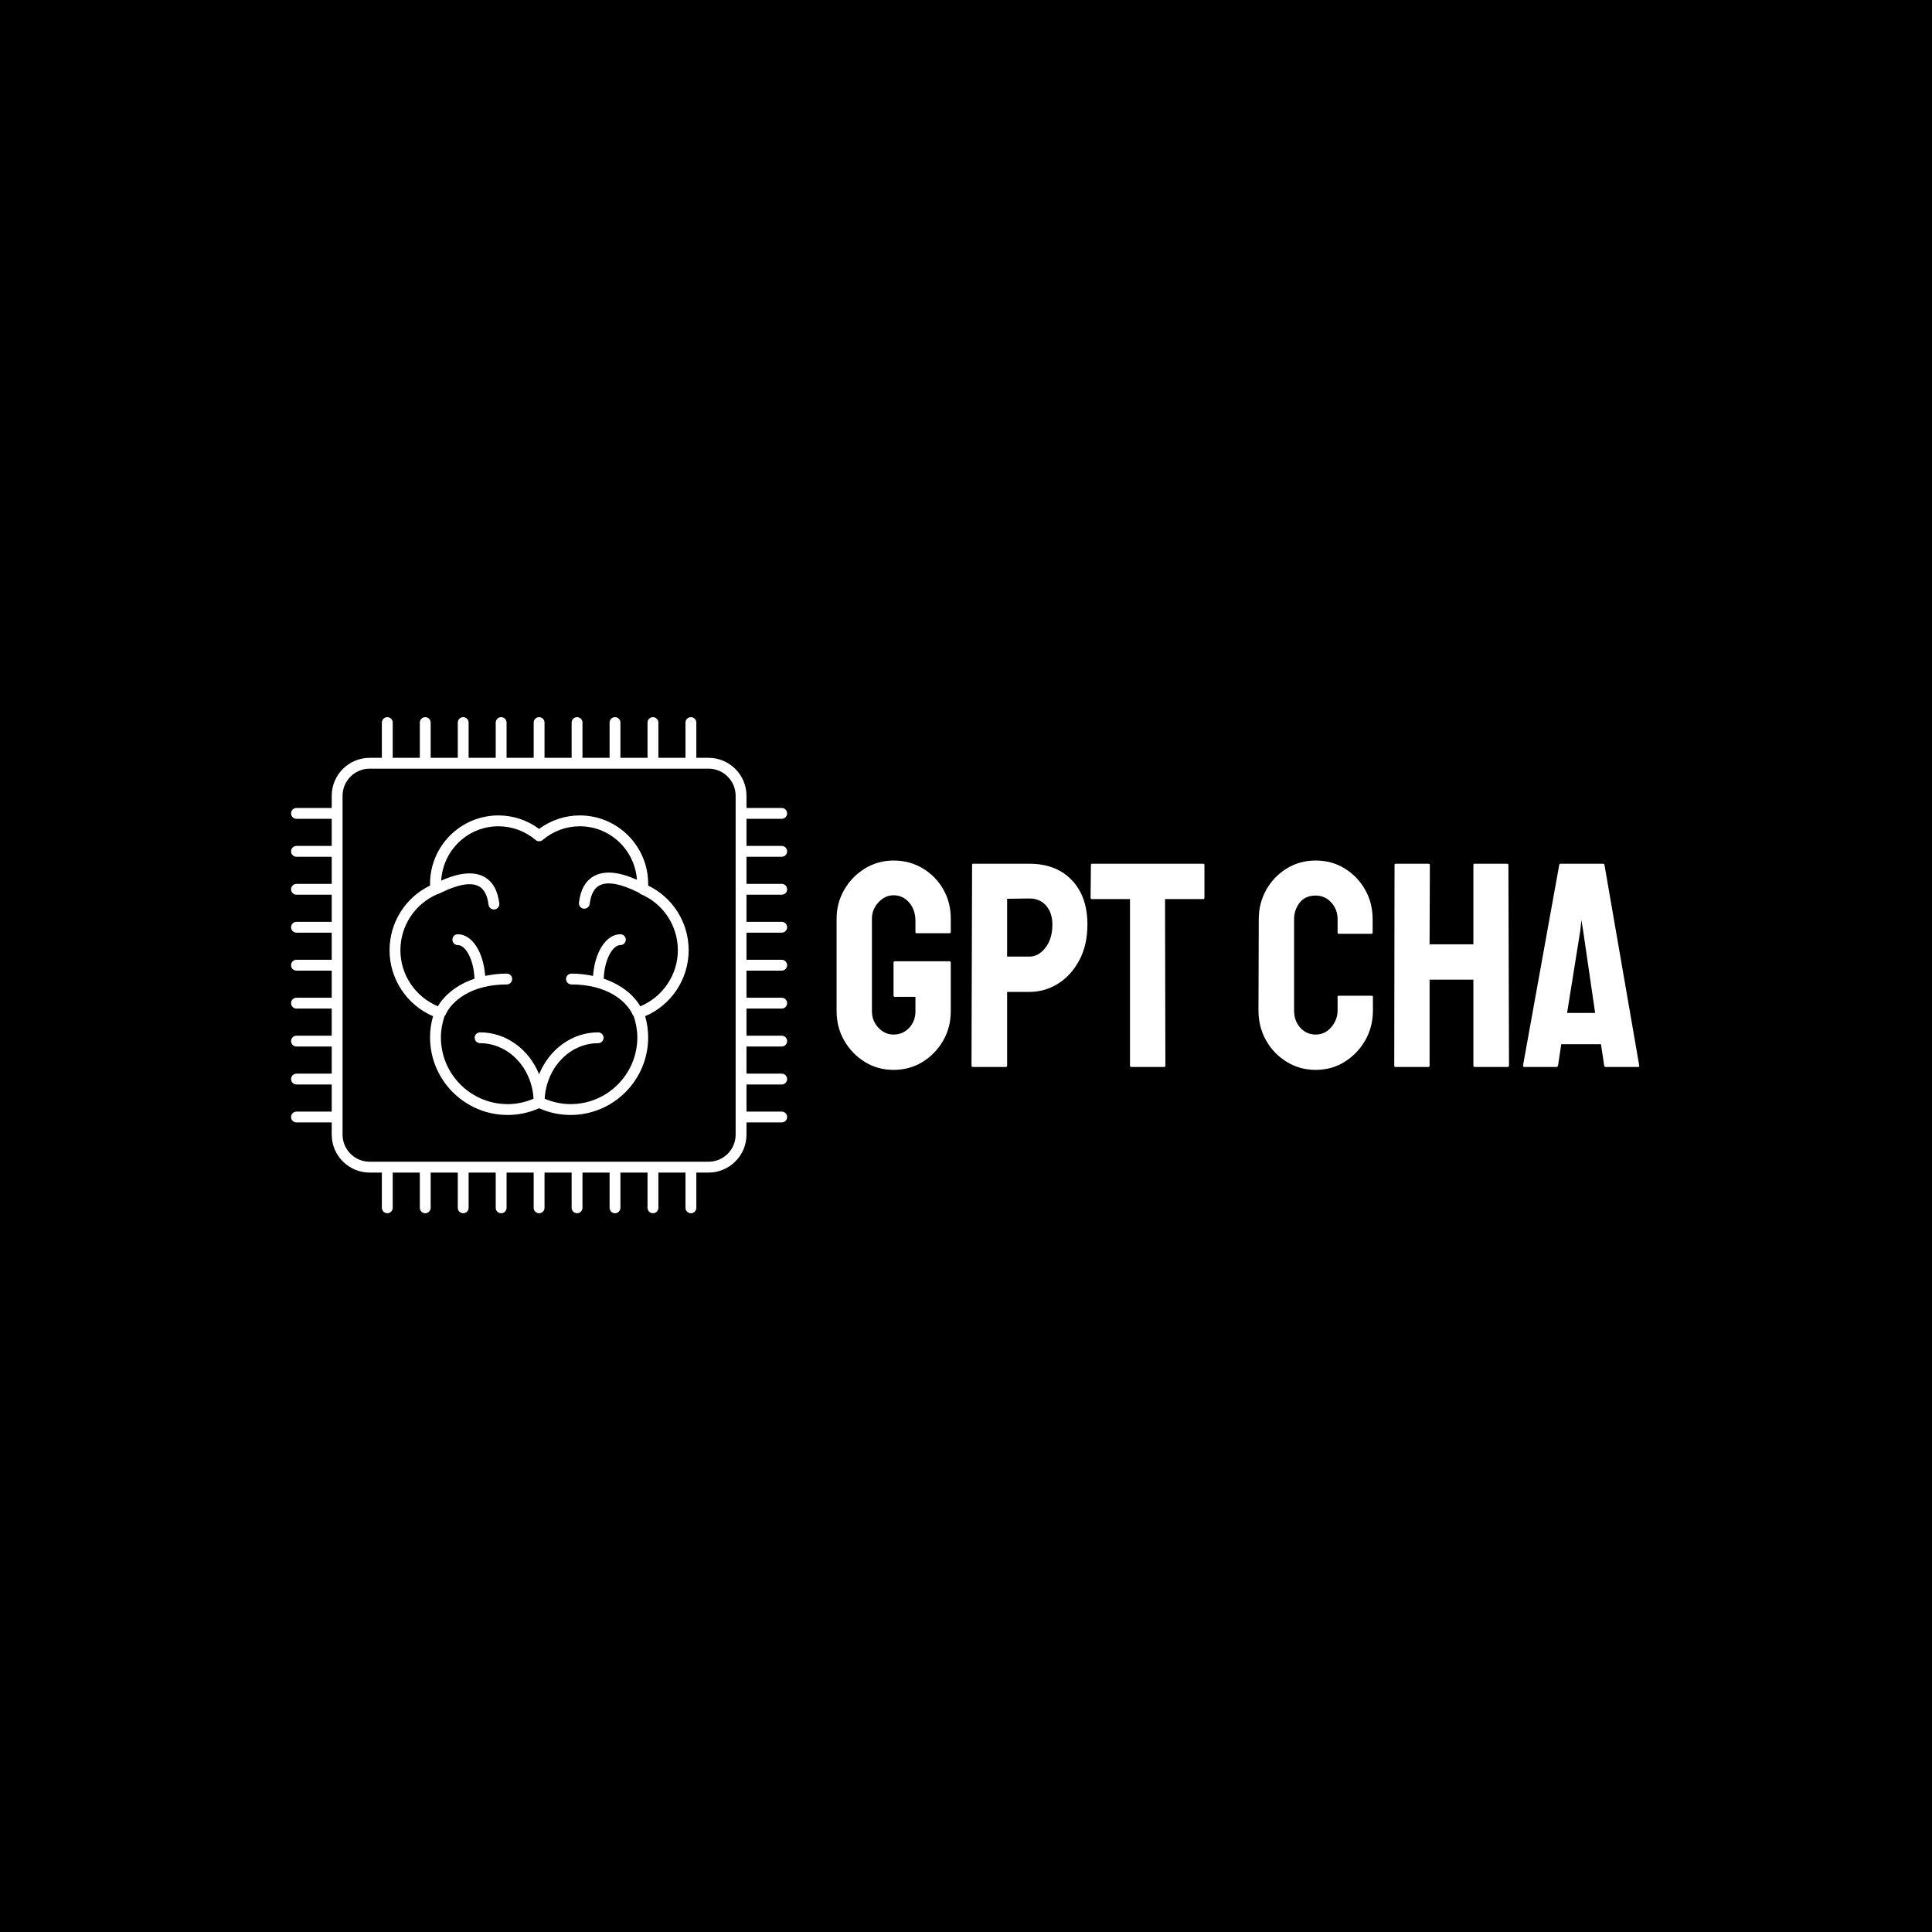 <svg xmlns="http://www.w3.org/2000/svg" version="1.1" xmlns:xlink="http://www.w3.org/1999/xlink" xmlns:svgjs="http://svgjs.dev/svgjs" width="1000" height="1000" viewBox="0 0 1000 1000"><rect width="1000" height="1000" fill="#000000"></rect><g transform="matrix(0.7,0,0,0.7,149.576,370.787)"><svg viewBox="0 0 396 146" data-background-color="#ffffff" preserveAspectRatio="xMidYMid meet" height="368" width="1000" xmlns="http://www.w3.org/2000/svg" xmlns:xlink="http://www.w3.org/1999/xlink"><g id="tight-bounds" transform="matrix(1,0,0,1,0.24,0.234)"><svg viewBox="0 0 395.52 145.532" height="145.532" width="395.52"><g><svg viewBox="0 0 664.304 244.431" height="145.532" width="395.52"><g transform="matrix(1,0,0,1,268.784,70.639)"><svg viewBox="0 0 395.52 103.154" height="103.154" width="395.52"><g id="textblocktransform"><svg viewBox="0 0 395.52 103.154" height="103.154" width="395.52" id="textblock"><g><svg viewBox="0 0 395.52 103.154" height="103.154" width="395.52"><g transform="matrix(1,0,0,1,0,0)"><svg width="395.52" viewBox="1.4 -35.35 137.448 35.85" height="103.154" data-palette-color="#000000"><path d="M11.15 0.5L11.15 0.5Q8.45 0.5 6.25-0.85 4.05-2.2 2.73-4.48 1.4-6.75 1.4-9.55L1.4-9.55 1.4-25.4Q1.4-28.1 2.73-30.38 4.05-32.65 6.28-34 8.5-35.35 11.15-35.35L11.15-35.35Q13.9-35.35 16.13-34.02 18.35-32.7 19.65-30.45 20.95-28.2 20.95-25.4L20.95-25.4 20.95-23.1Q20.95-22.9 20.7-22.9L20.7-22.9 15.1-22.9Q14.9-22.9 14.9-23.1L14.9-23.1 14.9-25Q14.9-26.9 13.83-28.15 12.75-29.4 11.15-29.4L11.15-29.4Q9.7-29.4 8.58-28.2 7.45-27 7.45-25.4L7.45-25.4 7.45-9.55Q7.45-7.9 8.55-6.73 9.65-5.55 11.15-5.55L11.15-5.55Q12.75-5.55 13.83-6.7 14.9-7.85 14.9-9.55L14.9-9.55 14.9-12 11.4-12Q11.15-12 11.15-12.25L11.15-12.25 11.15-17.85Q11.15-18.1 11.4-18.1L11.4-18.1 20.75-18.1Q20.95-18.1 20.95-17.85L20.95-17.85 20.95-9.55Q20.95-6.75 19.63-4.48 18.3-2.2 16.1-0.85 13.9 0.5 11.15 0.5ZM30.35 0L24.75 0Q24.5 0 24.5-0.25L24.5-0.25 24.6-34.6Q24.6-34.8 24.8-34.8L24.8-34.8 34.4-34.8Q39-34.8 41.67-32 44.35-29.2 44.35-24.4L44.35-24.4Q44.35-20.85 42.95-18.25 41.55-15.65 39.3-14.25 37.05-12.85 34.4-12.85L34.4-12.85 30.6-12.85 30.6-0.25Q30.6 0 30.35 0L30.35 0ZM30.6-28.8L30.6-18.9 34.4-18.9Q36-18.9 37.17-20.43 38.35-21.95 38.35-24.4L38.35-24.4Q38.35-26.35 37.3-27.6 36.25-28.85 34.4-28.85L34.4-28.85 30.6-28.8ZM57.49 0L51.84 0Q51.64 0 51.64-0.25L51.64-0.25 51.64-28.75 45.14-28.75Q44.89-28.75 44.89-29L44.89-29 44.95-34.6Q44.95-34.8 45.14-34.8L45.14-34.8 64.14-34.8Q64.39-34.8 64.39-34.6L64.39-34.6 64.39-29Q64.39-28.75 64.19-28.75L64.19-28.75 57.64-28.75 57.7-0.25Q57.7 0 57.49 0L57.49 0ZM83.44 0.5L83.44 0.5Q80.69 0.5 78.47-0.88 76.24-2.25 74.94-4.55 73.64-6.85 73.64-9.7L73.64-9.7 73.69-25.3Q73.69-28.05 74.97-30.33 76.24-32.6 78.47-33.98 80.69-35.35 83.44-35.35L83.44-35.35Q86.19-35.35 88.39-34 90.59-32.65 91.89-30.38 93.19-28.1 93.19-25.3L93.19-25.3 93.19-23Q93.19-22.8 92.99-22.8L92.99-22.8 87.39-22.8Q87.19-22.8 87.19-23L87.19-23 87.19-25.3Q87.19-26.95 86.12-28.15 85.04-29.35 83.44-29.35L83.44-29.35Q81.64-29.35 80.69-28.13 79.74-26.9 79.74-25.3L79.74-25.3 79.74-9.7Q79.74-7.85 80.82-6.7 81.89-5.55 83.44-5.55L83.44-5.55Q85.04-5.55 86.12-6.83 87.19-8.1 87.19-9.7L87.19-9.7 87.19-12Q87.19-12.2 87.39-12.2L87.39-12.2 93.04-12.2Q93.24-12.2 93.24-12L93.24-12 93.24-9.7Q93.24-6.85 91.92-4.55 90.59-2.25 88.39-0.88 86.19 0.5 83.44 0.5ZM102.74 0L97.09 0Q96.89 0 96.89-0.25L96.89-0.25 96.94-34.6Q96.94-34.8 97.19-34.8L97.19-34.8 102.74-34.8Q102.99-34.8 102.99-34.6L102.99-34.6 102.94-21 110.44-21 110.44-34.6Q110.44-34.8 110.64-34.8L110.64-34.8 116.19-34.8Q116.44-34.8 116.44-34.6L116.44-34.6 116.54-0.25Q116.54 0 116.29 0L116.29 0 110.69 0Q110.44 0 110.44-0.25L110.44-0.25 110.44-14.95 102.94-14.95 102.94-0.25Q102.94 0 102.74 0L102.74 0ZM118.94-0.25L118.94-0.25 125.14-34.6Q125.19-34.8 125.39-34.8L125.39-34.8 132.64-34.8Q132.84-34.8 132.89-34.6L132.89-34.6 138.84-0.25Q138.89 0 138.64 0L138.64 0 133.09 0Q132.89 0 132.84-0.25L132.84-0.25 132.29-3.9 125.49-3.9 124.94-0.25Q124.89 0 124.69 0L124.69 0 119.14 0Q118.94 0 118.94-0.25ZM128.74-23.3L126.49-9.25 131.29-9.25 129.24-23.3 128.94-25.15 128.74-23.3Z" opacity="1" transform="matrix(1,0,0,1,0,0)" fill="#ffffff" class="wordmark-text-0" data-fill-palette-color="primary" id="text-0"></path></svg></g></svg></g></svg></g></svg></g><g><svg viewBox="0 0 244.431 244.431" height="244.431" width="244.431"><g><svg xmlns="http://www.w3.org/2000/svg" xmlns:xlink="http://www.w3.org/1999/xlink" version="1.1" x="0" y="0" viewBox="9.625 9.625 45.75 45.75" enable-background="new 7.5 7.5 50 50" xml:space="preserve" height="244.431" width="244.431" class="icon-icon-0" data-fill-palette-color="accent" id="icon-0"><path d="M42.555 25.155c0.002-0.054 0.003-0.109 0.003-0.164 0-3.476-2.828-6.304-6.304-6.304-1.354 0-2.672 0.439-3.754 1.244-1.083-0.805-2.401-1.244-3.754-1.244-3.476 0-6.304 2.828-6.304 6.304 0 0.055 0.001 0.109 0.003 0.164-2.282 1.105-3.737 3.409-3.737 5.965 0 2.659 1.593 5.046 4.011 6.085-0.184 0.641-0.277 1.295-0.277 1.951 0 3.946 3.21 7.156 7.156 7.156 1.003 0 1.979-0.209 2.902-0.621 0.921 0.412 1.896 0.621 2.901 0.621 3.946 0 7.156-3.21 7.156-7.156 0-0.654-0.093-1.309-0.275-1.951 2.417-1.039 4.01-3.426 4.01-6.085C46.292 28.563 44.837 26.26 42.555 25.155zM41.836 36.29c-0.573-0.98-1.689-1.977-3.378-2.543 0.077-1.838 0.841-3.101 1.538-3.101 0.276 0 0.5-0.224 0.5-0.5s-0.224-0.5-0.5-0.5c-1.321 0-2.366 1.651-2.521 3.841-0.609-0.125-1.26-0.212-1.99-0.212-0.276 0-0.5 0.224-0.5 0.5s0.224 0.5 0.5 0.5c3.268 0 5.093 1.526 5.663 2.834 0.017 0.038 0.052 0.058 0.076 0.09 0.216 0.643 0.334 1.3 0.334 1.957 0 3.395-2.762 6.156-6.156 6.156-0.824 0-1.624-0.173-2.386-0.497 0.154-2.852 2.302-5.122 4.928-5.122 0.276 0 0.5-0.224 0.5-0.5s-0.224-0.5-0.5-0.5c-2.432 0-4.524 1.594-5.443 3.867-0.919-2.273-3.012-3.867-5.444-3.867-0.276 0-0.5 0.224-0.5 0.5s0.224 0.5 0.5 0.5c2.626 0 4.775 2.27 4.929 5.121-0.763 0.324-1.563 0.498-2.387 0.498-3.395 0-6.156-2.762-6.156-6.156 0-0.66 0.12-1.317 0.336-1.959 0.024-0.031 0.059-0.051 0.075-0.089 0.569-1.307 2.393-2.833 5.662-2.833 0.276 0 0.5-0.224 0.5-0.5s-0.224-0.5-0.5-0.5c-0.73 0-1.381 0.087-1.99 0.211-0.155-2.189-1.2-3.84-2.521-3.84-0.276 0-0.5 0.224-0.5 0.5s0.224 0.5 0.5 0.5c0.697 0 1.461 1.263 1.538 3.101-1.689 0.566-2.804 1.562-3.377 2.542-2.077-0.873-3.457-2.896-3.457-5.169 0-2.261 1.342-4.287 3.42-5.175 0.029-0.007 0.058-0.006 0.086-0.019l0.19-0.09c1.628-0.798 2.823-1.005 3.545-0.611 0.483 0.263 0.781 0.833 0.885 1.696 0.031 0.254 0.247 0.44 0.496 0.44 0.02 0 0.04-0.001 0.06-0.003 0.274-0.033 0.47-0.282 0.437-0.556-0.145-1.204-0.616-2.03-1.4-2.456-1.277-0.693-2.99-0.079-3.956 0.355 0.154-2.787 2.45-5.013 5.275-5.013 1.253 0 2.472 0.449 3.431 1.263 0.187 0.159 0.461 0.159 0.648 0 0.957-0.814 2.174-1.263 3.429-1.263 2.799 0 5.073 2.186 5.267 4.936-0.969-0.435-2.677-1.043-3.948-0.352-0.784 0.426-1.256 1.252-1.4 2.456-0.033 0.274 0.162 0.523 0.437 0.556 0.021 0.002 0.04 0.003 0.061 0.003 0.249 0 0.465-0.187 0.495-0.44 0.104-0.863 0.402-1.434 0.886-1.696 0.723-0.391 1.916-0.187 3.546 0.612l0.114 0.055c0.043 0.039 0.074 0.088 0.13 0.112 2.097 0.88 3.452 2.918 3.452 5.191C45.292 33.393 43.912 35.417 41.836 36.29z" fill="#ffffff" data-fill-palette-color="accent"></path><path d="M54.875 22.5c0.276 0 0.5-0.224 0.5-0.5s-0.224-0.5-0.5-0.5h-3.25V19h3.25c0.276 0 0.5-0.224 0.5-0.5s-0.224-0.5-0.5-0.5h-3.25v-1.125c0-1.93-1.57-3.5-3.5-3.5H47v-3.25c0-0.276-0.224-0.5-0.5-0.5s-0.5 0.224-0.5 0.5v3.25h-2.5v-3.25c0-0.276-0.224-0.5-0.5-0.5s-0.5 0.224-0.5 0.5v3.25H40v-3.25c0-0.276-0.224-0.5-0.5-0.5s-0.5 0.224-0.5 0.5v3.25h-2.5v-3.25c0-0.276-0.224-0.5-0.5-0.5s-0.5 0.224-0.5 0.5v3.25H33v-3.25c0-0.276-0.224-0.5-0.5-0.5s-0.5 0.224-0.5 0.5v3.25h-2.5v-3.25c0-0.276-0.224-0.5-0.5-0.5s-0.5 0.224-0.5 0.5v3.25H26v-3.25c0-0.276-0.224-0.5-0.5-0.5s-0.5 0.224-0.5 0.5v3.25h-2.5v-3.25c0-0.276-0.224-0.5-0.5-0.5s-0.5 0.224-0.5 0.5v3.25H19v-3.25c0-0.276-0.224-0.5-0.5-0.5s-0.5 0.224-0.5 0.5v3.25h-1.125c-1.93 0-3.5 1.57-3.5 3.5V18h-3.25c-0.276 0-0.5 0.224-0.5 0.5s0.224 0.5 0.5 0.5h3.25v2.5h-3.25c-0.276 0-0.5 0.224-0.5 0.5s0.224 0.5 0.5 0.5h3.25V25h-3.25c-0.276 0-0.5 0.224-0.5 0.5s0.224 0.5 0.5 0.5h3.25v2.5h-3.25c-0.276 0-0.5 0.224-0.5 0.5s0.224 0.5 0.5 0.5h3.25V32h-3.25c-0.276 0-0.5 0.224-0.5 0.5s0.224 0.5 0.5 0.5h3.25v2.5h-3.25c-0.276 0-0.5 0.224-0.5 0.5s0.224 0.5 0.5 0.5h3.25V39h-3.25c-0.276 0-0.5 0.224-0.5 0.5s0.224 0.5 0.5 0.5h3.25v2.5h-3.25c-0.276 0-0.5 0.224-0.5 0.5s0.224 0.5 0.5 0.5h3.25V46h-3.25c-0.276 0-0.5 0.224-0.5 0.5s0.224 0.5 0.5 0.5h3.25v1.125c0 1.93 1.57 3.5 3.5 3.5H18v3.25c0 0.276 0.224 0.5 0.5 0.5s0.5-0.224 0.5-0.5v-3.25h2.5v3.25c0 0.276 0.224 0.5 0.5 0.5s0.5-0.224 0.5-0.5v-3.25H25v3.25c0 0.276 0.224 0.5 0.5 0.5s0.5-0.224 0.5-0.5v-3.25h2.5v3.25c0 0.276 0.224 0.5 0.5 0.5s0.5-0.224 0.5-0.5v-3.25H32v3.25c0 0.276 0.224 0.5 0.5 0.5s0.5-0.224 0.5-0.5v-3.25h2.5v3.25c0 0.276 0.224 0.5 0.5 0.5s0.5-0.224 0.5-0.5v-3.25H39v3.25c0 0.276 0.224 0.5 0.5 0.5s0.5-0.224 0.5-0.5v-3.25h2.5v3.25c0 0.276 0.224 0.5 0.5 0.5s0.5-0.224 0.5-0.5v-3.25H46v3.25c0 0.276 0.224 0.5 0.5 0.5s0.5-0.224 0.5-0.5v-3.25h1.125c1.93 0 3.5-1.57 3.5-3.5V47h3.25c0.276 0 0.5-0.224 0.5-0.5s-0.224-0.5-0.5-0.5h-3.25v-2.5h3.25c0.276 0 0.5-0.224 0.5-0.5s-0.224-0.5-0.5-0.5h-3.25V40h3.25c0.276 0 0.5-0.224 0.5-0.5s-0.224-0.5-0.5-0.5h-3.25v-2.5h3.25c0.276 0 0.5-0.224 0.5-0.5s-0.224-0.5-0.5-0.5h-3.25V33h3.25c0.276 0 0.5-0.224 0.5-0.5s-0.224-0.5-0.5-0.5h-3.25v-2.5h3.25c0.276 0 0.5-0.224 0.5-0.5s-0.224-0.5-0.5-0.5h-3.25V26h3.25c0.276 0 0.5-0.224 0.5-0.5s-0.224-0.5-0.5-0.5h-3.25v-2.5H54.875zM50.625 48.125c0 1.379-1.121 2.5-2.5 2.5h-31.25c-1.378 0-2.5-1.121-2.5-2.5v-31.25c0-1.378 1.122-2.5 2.5-2.5h31.25c1.379 0 2.5 1.122 2.5 2.5V48.125z" fill="#ffffff" data-fill-palette-color="accent"></path></svg></g></svg></g></svg></g><defs></defs></svg><rect width="395.52" height="145.532" fill="none" stroke="none" visibility="hidden"></rect></g></svg></g></svg>